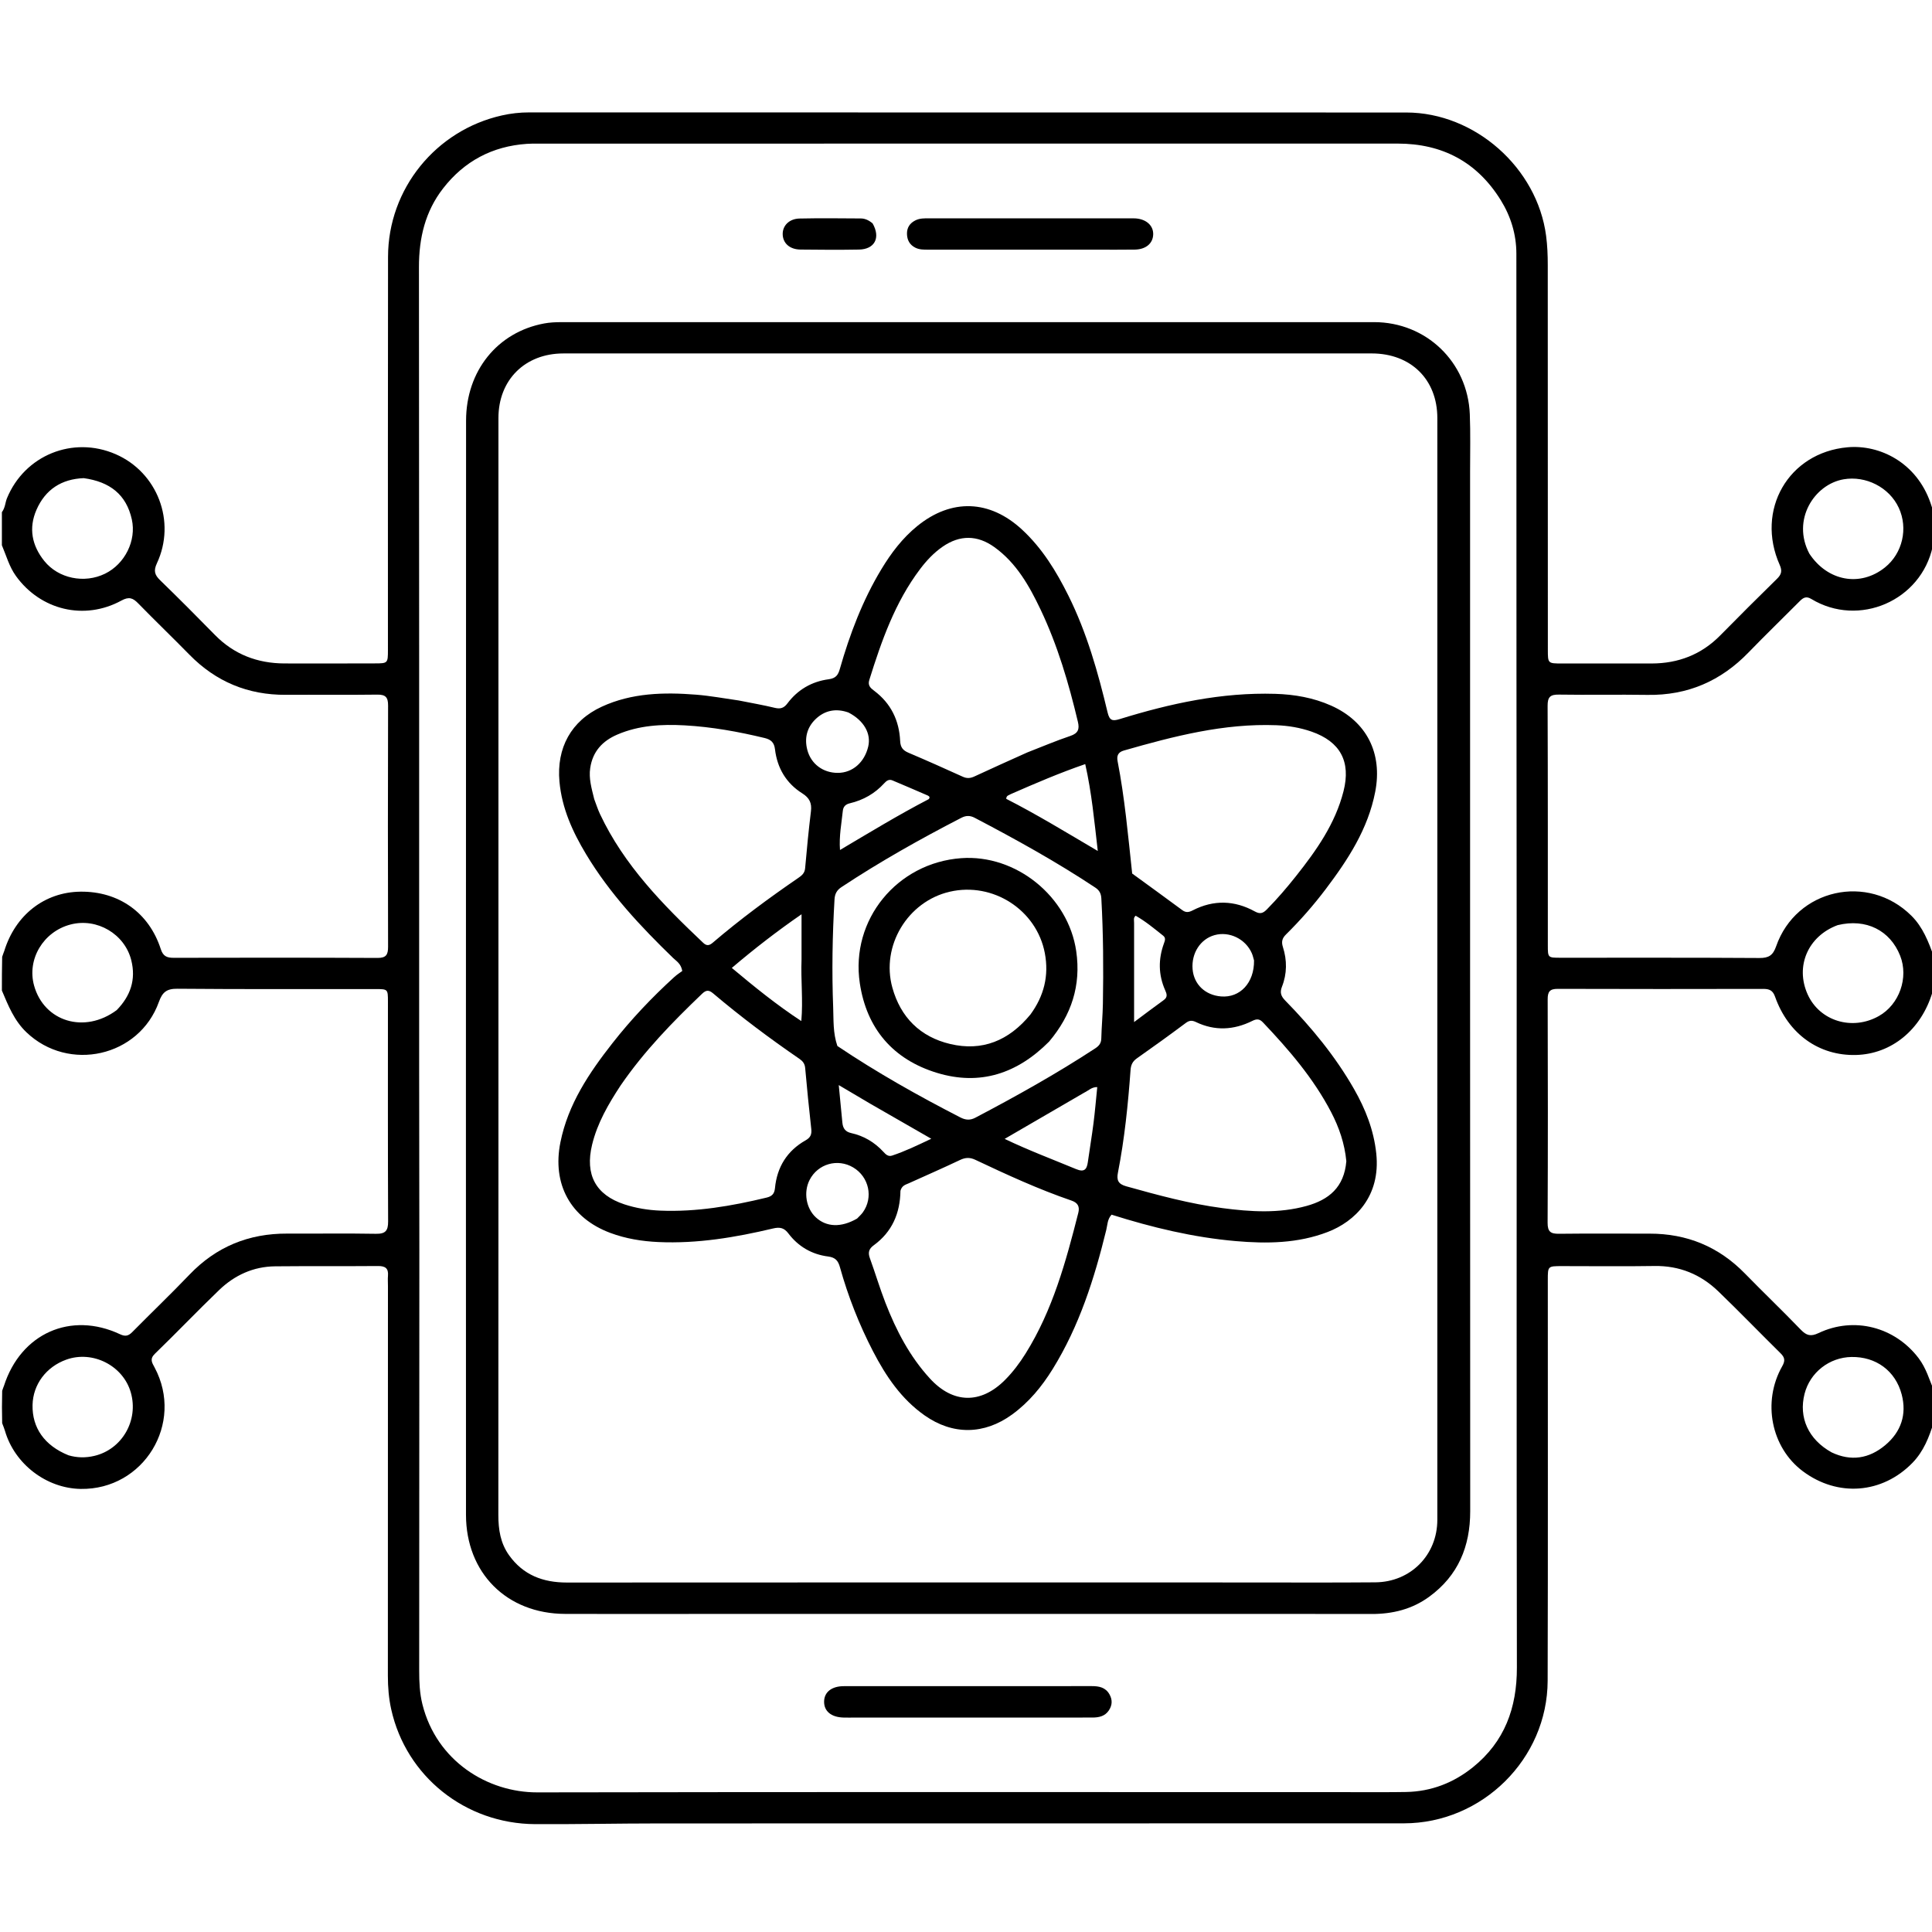 <svg version="1.1" id="Layer_1" xmlns="http://www.w3.org/2000/svg" xmlns:xlink="http://www.w3.org/1999/xlink" x="0px" y="0px"
	 width="100%" viewBox="0 0 1024 1024" enable-background="new 0 0 1024 1024" xml:space="preserve">
<path fill="#000000" opacity="1" stroke="none" 
	d="
M1,271.468 
	C2.797,269.051 2.751,266.376 3.693,264.084 
	C13.061,241.287 38.617,230.883 61.275,240.72 
	C83.448,250.346 93.484,276.446 83.157,298.562 
	C81.294,302.553 81.979,304.727 84.878,307.543 
	C94.678,317.061 104.328,326.739 113.887,336.502 
	C124.029,346.861 136.425,351.58 150.72,351.64 
	C166.716,351.708 182.713,351.633 198.71,351.615 
	C205.51,351.607 205.611,351.522 205.613,344.55 
	C205.624,275.064 205.543,205.578 205.667,136.092 
	C205.732,100.11 230.982,69.012 266.073,61.167 
	C270.802,60.109 275.57,59.576 280.436,59.577 
	C435.405,59.608 590.374,59.573 745.342,59.628 
	C781.754,59.641 814.763,88.987 819.468,124.988 
	C820.142,130.142 820.345,135.262 820.346,140.419 
	C820.369,208.405 820.376,276.391 820.392,344.378 
	C820.394,351.646 820.408,351.657 827.89,351.662 
	C843.72,351.671 859.551,351.69 875.381,351.662 
	C889.521,351.637 901.74,346.963 911.774,336.772 
	C921.71,326.68 931.735,316.674 941.855,306.768 
	C944.217,304.456 944.694,302.59 943.277,299.402 
	C930.389,270.403 947.816,239.867 979.266,237.066 
	C996.221,235.557 1015.764,245.068 1023.22,266.583 
	C1023.764,268.152 1024.25,269.741 1024.882,271.66 
	C1025,277.022 1025,282.044 1024.87,287.87 
	C1024.617,288.981 1024.443,289.278 1024.375,289.598 
	C1018.257,318.369 985.268,332.734 960.023,317.465 
	C957.411,315.885 955.817,316.699 953.972,318.558 
	C944.936,327.66 935.697,336.563 926.784,345.783 
	C912.102,360.972 894.435,368.637 873.214,368.307 
	C857.558,368.064 841.894,368.4 826.239,368.153 
	C821.673,368.081 820.248,369.425 820.266,374.075 
	C820.433,416.387 820.366,458.699 820.381,501.012 
	C820.383,507.605 820.414,507.622 827.057,507.624 
	C862.206,507.635 897.356,507.531 932.504,507.761 
	C937.477,507.793 939.715,506.366 941.386,501.572 
	C952.012,471.085 990.18,462.622 1013.077,485.348 
	C1019.245,491.47 1022.107,499.191 1025,507 
	C1025,512.355 1025,517.71 1024.844,523.855 
	C1024.52,525.114 1024.33,525.576 1024.187,526.053 
	C1018.242,545.766 1002.557,558.632 983.822,559.157 
	C964.178,559.707 947.828,548.1 940.815,528.264 
	C939.615,524.87 937.745,524.131 934.545,524.138 
	C898.234,524.21 861.924,524.24 825.614,524.115 
	C821.368,524.1 820.287,525.663 820.299,529.677 
	C820.417,569.152 820.456,608.628 820.266,648.102 
	C820.242,652.934 821.959,653.977 826.338,653.925 
	C842.326,653.735 858.317,653.883 874.307,653.858 
	C894.137,653.826 910.98,660.774 924.875,675.017 
	C934.645,685.03 944.765,694.702 954.468,704.778 
	C957.453,707.877 959.753,708.512 963.837,706.57 
	C982.707,697.596 1004.387,703.309 1016.95,719.923 
	C1020.868,725.104 1022.591,731.181 1025,737 
	C1025,742.355 1025,747.71 1025,753.532 
	C1022.482,761.805 1019.507,769.319 1013.606,775.37 
	C997.622,791.761 974.037,793.607 955.55,779.794 
	C938.738,767.233 933.887,743.002 944.64,724.084 
	C946.302,721.159 945.968,719.464 943.724,717.253 
	C932.688,706.374 921.92,695.219 910.763,684.465 
	C901.387,675.427 890.143,670.79 876.867,671.004 
	C860.539,671.267 844.204,671.059 827.872,671.064 
	C820.375,671.065 820.371,671.075 820.37,678.363 
	C820.359,749.191 820.495,820.019 820.286,890.845 
	C820.164,932.256 785.584,966.389 744.1,966.406 
	C612.444,966.46 480.789,966.413 349.133,966.457 
	C327.306,966.465 305.479,966.94 283.654,966.831 
	C246.609,966.645 215.241,941.501 207.357,905.997 
	C206.052,900.123 205.577,894.176 205.581,888.148 
	C205.631,819.32 205.618,750.493 205.621,681.665 
	C205.621,679.832 205.481,677.988 205.634,676.168 
	C205.967,672.213 204.183,670.988 200.342,671.021 
	C182.178,671.177 164.011,670.994 145.848,671.176 
	C134.321,671.291 124.366,675.846 116.173,683.724 
	C104.643,694.811 93.589,706.392 82.098,717.52 
	C79.189,720.337 80.592,722.263 81.96,724.828 
	C97.735,754.39 76.193,789.703 42.756,789.158 
	C24.561,788.862 7.729,775.946 2.638,758.399 
	C2.268,757.126 1.747,755.898 1.148,754.325 
	C1,748.645 1,743.29 1.152,737.145 
	C1.571,735.745 1.895,735.154 2.097,734.525 
	C11.031,706.746 37.499,694.907 63.637,707.181 
	C66.467,708.51 68.086,708.067 70.109,706.019 
	C80.175,695.828 90.535,685.922 100.437,675.576 
	C114.621,660.757 131.878,653.734 152.256,653.83 
	C167.914,653.904 183.575,653.654 199.228,653.936 
	C204.348,654.029 205.733,652.301 205.711,647.326 
	C205.537,608.514 205.621,569.702 205.613,530.89 
	C205.612,524.25 205.584,524.227 198.976,524.225 
	C163.995,524.21 129.013,524.355 94.035,524.054 
	C88.364,524.005 86.083,525.822 84.203,531.065 
	C73.767,560.17 36.375,568.501 14.011,547.133 
	C7.488,540.9 4.36,532.948 1,525 
	C1,519.312 1,513.624 1.146,507.142 
	C1.618,505.584 2.014,504.841 2.258,504.05 
	C8.162,484.909 23.618,472.851 42.589,472.607 
	C62.867,472.347 78.97,483.687 85.22,503.049 
	C86.46,506.891 88.501,507.669 92.117,507.66 
	C128.105,507.57 164.092,507.554 200.079,507.725 
	C204.627,507.746 205.698,506.058 205.687,501.861 
	C205.574,459.209 205.566,416.557 205.693,373.906 
	C205.706,369.548 204.344,368.109 199.956,368.166 
	C183.798,368.378 167.635,368.18 151.474,368.27 
	C131.433,368.381 114.46,361.343 100.419,347.015 
	C91.441,337.852 82.18,328.967 73.225,319.783 
	C70.423,316.909 68.361,316.118 64.353,318.308 
	C44.72,329.033 21.504,323.399 8.451,305.293 
	C4.875,300.333 3.343,294.494 1,289 
	C1,283.312 1,277.624 1,271.468 
M222.16,568.5 
	C222.197,599.996 222.269,631.493 222.264,662.989 
	C222.254,737.149 222.205,811.31 222.179,885.47 
	C222.176,891.466 222.416,897.42 223.884,903.304 
	C231.391,933.387 258.348,950.052 284.812,950 
	C429.634,949.716 574.457,949.875 719.279,949.877 
	C727.945,949.877 736.612,949.949 745.276,949.791 
	C758.586,949.548 770.441,944.919 780.696,936.659 
	C797.471,923.149 804.017,905.213 803.981,883.885 
	C803.769,758.398 803.889,632.911 803.873,507.424 
	C803.867,457.762 803.781,408.101 803.763,358.439 
	C803.736,283.78 803.754,209.12 803.709,134.461 
	C803.703,124.213 800.74,114.624 795.401,106.031 
	C782.869,85.862 764.494,76.095 740.708,76.102 
	C588.719,76.151 436.731,76.123 284.742,76.125 
	C282.91,76.125 281.072,76.12 279.246,76.245 
	C260.917,77.506 246.034,85.437 234.819,99.893 
	C225.356,112.09 222.039,126.173 222.055,141.538 
	C222.204,283.525 222.153,425.513 222.16,568.5 
M970.797,769.788 
	C981.08,774.673 990.663,773.118 999.182,765.994 
	C1007.578,758.973 1010.73,749.721 1007.934,739.087 
	C1004.62,726.481 994.235,719.018 981.327,719.23 
	C969.565,719.423 959.356,727.429 956.458,738.732 
	C953.244,751.267 958.42,762.918 970.797,769.788 
M958.985,293.431 
	C968.641,308.085 985.961,311.249 999.063,300.753 
	C1008.374,293.293 1011.443,280.069 1006.396,269.162 
	C1001.297,258.145 988.788,252.034 977.165,254.039 
	C961.58,256.727 949.527,275.545 958.985,293.431 
M36.288,771.33 
	C40.844,772.674 45.368,772.747 50.038,771.641 
	C64.699,768.166 73.568,752.842 69.331,738.035 
	C65.259,723.801 49.131,715.601 35.121,720.641 
	C24.431,724.486 17.481,733.84 17.253,744.687 
	C17,756.742 23.557,766.188 36.288,771.33 
M974.001,490.339 
	C958.273,496.151 951.354,512.152 958.11,527.085 
	C964.502,541.212 981.738,546.449 995.807,538.539 
	C1006.683,532.425 1011.722,518.181 1007.122,506.553 
	C1001.814,493.135 989.082,486.664 974.001,490.339 
M44.382,253.427 
	C32.585,253.88 24.015,259.47 19.33,270.213 
	C15.097,279.917 16.872,289.122 23.483,297.338 
	C30.955,306.626 44.683,309.449 55.696,304.054 
	C66.211,298.902 72.348,286.541 69.88,275.346 
	C66.959,262.1 58.228,255.35 44.382,253.427 
M61.857,535.379 
	C69.112,527.933 72.171,519.3 69.578,508.94 
	C66.098,495.035 51.404,486.349 37.378,490.009 
	C22.948,493.775 14.191,508.456 18.067,522.385 
	C23.371,541.449 44.748,548.103 61.857,535.379 
z"/>
<path fill="#000000" opacity="1" stroke="none" 
	d="
M347,855.422 
	C330.836,855.419 315.171,855.455 299.507,855.402 
	C268.588,855.299 246.996,833.705 246.982,802.837 
	C246.949,729.181 246.939,655.525 246.947,581.87 
	C246.959,462.221 246.98,342.572 247.027,222.923 
	C247.037,196.653 263.611,176.047 288.398,171.443 
	C291.324,170.9 294.359,170.748 297.344,170.747 
	C440.989,170.718 584.635,170.717 728.28,170.738 
	C755.881,170.742 777.905,191.827 779.025,219.526 
	C779.435,229.676 779.176,239.853 779.177,250.018 
	C779.187,433.657 779.159,617.297 779.241,800.936 
	C779.25,819.685 772.855,835.11 757.513,846.306 
	C748.443,852.925 738.116,855.479 726.942,855.45 
	C690.781,855.356 654.62,855.42 618.458,855.42 
	C528.139,855.421 437.819,855.421 347,855.422 
M264.185,428.5 
	C264.186,553.325 264.209,678.15 264.137,802.974 
	C264.132,810.682 265.243,817.913 269.805,824.296 
	C277.329,834.823 287.787,838.785 300.488,838.776 
	C420.313,838.683 540.139,838.733 659.964,838.739 
	C682.963,838.74 705.962,838.86 728.959,838.67 
	C747.659,838.516 761.81,824.188 761.813,805.545 
	C761.846,610.891 761.851,416.237 761.819,221.583 
	C761.815,201.093 747.759,187.331 727.038,187.328 
	C584.214,187.313 441.39,187.314 298.565,187.335 
	C278.294,187.338 264.192,201.336 264.183,221.513 
	C264.15,290.176 264.18,358.838 264.185,428.5 
z"/>
<path fill="#000000" opacity="1" stroke="none" 
	d="
M548,910.344 
	C515.859,910.349 484.218,910.354 452.578,910.359 
	C450.746,910.359 448.913,910.389 447.082,910.341 
	C440.596,910.172 436.739,906.992 436.791,901.893 
	C436.843,896.858 440.777,893.706 447.284,893.703 
	C491.082,893.678 534.879,893.694 578.677,893.676 
	C582.521,893.674 585.965,894.323 588.058,898.061 
	C589.695,900.985 589.532,903.809 587.721,906.54 
	C585.644,909.672 582.433,910.331 578.975,910.335 
	C568.817,910.344 558.658,910.342 548,910.344 
z"/>
<path fill="#000000" opacity="1" stroke="none" 
	d="
M580,132.322 
	C550.335,132.321 521.17,132.32 492.005,132.319 
	C489.675,132.319 487.363,132.386 485.165,131.287 
	C482.137,129.773 480.807,127.234 480.718,124.04 
	C480.626,120.75 482.164,118.317 485.149,116.818 
	C487.484,115.645 489.981,115.713 492.485,115.713 
	C527.983,115.721 563.48,115.723 598.978,115.728 
	C599.978,115.728 600.982,115.689 601.977,115.766 
	C607.673,116.207 611.374,119.641 611.216,124.298 
	C611.056,129.017 607.346,132.189 601.498,132.289 
	C594.501,132.41 587.5,132.32 580,132.322 
z"/>
<path fill="#000000" opacity="1" stroke="none" 
	d="
M462.499,118.408 
	C466.846,126.026 463.591,132.13 455.281,132.277 
	C444.952,132.459 434.615,132.395 424.284,132.274 
	C418.523,132.206 414.883,128.87 414.843,124.049 
	C414.806,119.551 418.325,115.945 423.784,115.824 
	C434.611,115.585 445.447,115.713 456.278,115.786 
	C458.48,115.801 460.49,116.716 462.499,118.408 
z"/>
<path fill="#000000" opacity="1" stroke="none" 
	d="
M391.575,371.271 
	C398.204,372.605 404.453,373.659 410.596,375.154 
	C413.622,375.891 415.471,375.336 417.378,372.786 
	C422.818,365.514 430.314,361.205 439.219,360.022 
	C443.004,359.519 444.213,357.774 445.119,354.604 
	C450.403,336.127 457.168,318.236 467.138,301.719 
	C472.323,293.131 478.332,285.173 486.217,278.783 
	C504.32,264.113 524.576,264.85 541.714,280.714 
	C552.421,290.624 559.843,302.767 566.267,315.677 
	C576.055,335.35 581.967,356.325 587.034,377.555 
	C588.074,381.914 589.581,382.335 593.479,381.13 
	C620.313,372.835 647.571,366.898 675.886,367.749 
	C686.097,368.056 696.107,369.793 705.504,373.979 
	C724.424,382.409 732.837,399.265 728.899,419.647 
	C725.081,439.407 714.471,455.624 702.662,471.25 
	C696.229,479.762 689.202,487.787 681.603,495.283 
	C679.586,497.273 679.067,499.128 679.968,501.941 
	C682.213,508.948 682.179,516.113 679.466,522.982 
	C678.197,526.196 679.063,528.136 681.278,530.399 
	C695.192,544.613 707.774,559.896 717.677,577.222 
	C723.753,587.852 728.157,599.035 729.455,611.413 
	C731.844,634.185 718.081,647.444 703.718,652.972 
	C687.915,659.055 671.459,659.242 654.952,657.807 
	C632.496,655.854 610.677,650.599 589.158,643.802 
	C586.909,646.234 586.997,649.219 586.351,651.864 
	C580.044,677.687 572.043,702.855 557.927,725.651 
	C552.191,734.914 545.345,743.237 536.434,749.717 
	C521.641,760.472 504.991,760.719 490.017,750.164 
	C477.693,741.478 469.536,729.385 462.727,716.235 
	C455.35,701.987 449.508,687.128 445.197,671.681 
	C444.257,668.31 442.882,666.47 438.9,665.965 
	C430.335,664.878 423.107,660.704 417.86,653.742 
	C415.584,650.721 413.286,650.273 409.733,651.116 
	C389.759,655.856 369.595,659.253 348.939,658.311 
	C340.25,657.915 331.723,656.533 323.546,653.491 
	C302.351,645.606 292.577,627.586 297.027,605.461 
	C301.102,585.198 312.231,568.69 324.618,552.894 
	C334.498,540.296 345.501,528.674 357.345,517.879 
	C358.818,516.537 360.532,515.46 361.626,514.642 
	C360.91,510.67 358.509,509.438 356.786,507.77 
	C339.505,491.039 323.137,473.551 310.661,452.797 
	C303.486,440.859 297.801,428.422 296.521,414.252 
	C294.915,396.456 302.666,382.061 318.942,374.567 
	C334.864,367.234 351.848,366.843 368.913,368.189 
	C376.358,368.776 383.74,370.154 391.575,371.271 
M713.584,615.457 
	C712.704,606.214 709.786,597.608 705.507,589.414 
	C696.156,571.507 683.155,556.389 669.358,541.86 
	C667.524,539.93 666.01,539.977 663.705,541.121 
	C653.913,545.984 643.903,546.511 633.896,541.716 
	C631.856,540.739 630.402,540.767 628.485,542.198 
	C619.948,548.571 611.306,554.808 602.591,560.935 
	C600.309,562.539 599.415,564.373 599.216,567.123 
	C597.891,585.383 596.038,603.59 592.517,621.579 
	C591.748,625.508 592.678,627.576 596.895,628.754 
	C613.727,633.456 630.585,638.052 647.939,640.327 
	C662.82,642.278 677.761,643.251 692.521,639.166 
	C704.276,635.913 712.436,629.329 713.584,615.457 
M328.897,575.374 
	C322.478,585.154 316.609,595.206 313.821,606.724 
	C309.971,622.629 315.737,633.319 330.884,638.313 
	C337.079,640.356 343.501,641.392 349.995,641.657 
	C369.117,642.438 387.767,639.229 406.263,634.763 
	C409.053,634.09 410.45,632.856 410.745,629.774 
	C411.815,618.586 417.173,609.929 427.031,604.374 
	C429.657,602.894 430.303,601.158 429.984,598.314 
	C428.777,587.572 427.718,576.811 426.755,566.044 
	C426.551,563.764 425.443,562.39 423.724,561.211 
	C407.916,550.367 392.583,538.89 377.954,526.499 
	C375.647,524.544 374.193,524.732 372.1,526.735 
	C356.555,541.617 341.541,556.96 328.897,575.374 
M477.256,631.144 
	C477.086,643.001 472.866,652.923 463.101,660.025 
	C460.489,661.924 459.971,663.885 461.051,666.857 
	C463.892,674.678 466.262,682.676 469.269,690.43 
	C474.962,705.109 482.159,718.973 492.923,730.692 
	C505.136,743.987 519.811,744.266 532.587,731.489 
	C536.849,727.227 540.445,722.433 543.629,717.332 
	C557.952,694.381 564.955,668.684 571.522,642.828 
	C572.342,639.603 571.333,637.503 567.939,636.341 
	C550.42,630.342 533.626,622.605 516.909,614.707 
	C514.099,613.38 511.71,613.453 508.884,614.794 
	C499.861,619.075 490.709,623.085 481.602,627.192 
	C479.957,627.934 478.045,628.302 477.256,631.144 
M544.445,398.825 
	C552.052,395.87 559.575,392.669 567.299,390.061 
	C571.427,388.668 572.238,386.493 571.311,382.59 
	C566.452,362.138 560.547,342.013 551.488,322.998 
	C545.524,310.48 538.703,298.377 527.066,290.004 
	C518.032,283.505 508.741,283.463 499.657,289.725 
	C494.95,292.97 491.079,297.101 487.648,301.649 
	C474.364,319.255 467.219,339.664 460.747,360.396 
	C459.836,363.314 461.365,364.656 463.343,366.139 
	C472.188,372.769 476.587,381.839 477.097,392.703 
	C477.257,396.109 478.558,397.717 481.516,398.974 
	C491.172,403.074 500.758,407.343 510.309,411.685 
	C512.511,412.685 514.325,412.532 516.456,411.539 
	C525.515,407.319 534.64,403.242 544.445,398.825 
M314.955,423.568 
	C315.967,426.207 316.815,428.924 318.015,431.474 
	C330.773,458.577 351.3,479.462 372.668,499.678 
	C374.516,501.426 375.893,501.255 377.774,499.648 
	C392.228,487.3 407.499,476.022 423.17,465.274 
	C424.956,464.05 426.501,462.803 426.726,460.226 
	C427.609,450.122 428.599,440.024 429.82,429.957 
	C430.346,425.618 429.003,422.874 425.242,420.511 
	C416.7,415.144 411.954,407.108 410.758,397.13 
	C410.333,393.585 408.71,391.993 405.282,391.165 
	C391.346,387.8 377.271,385.256 362.968,384.46 
	C350.784,383.782 338.632,384.413 327.174,389.343 
	C319.325,392.719 314.133,398.273 312.823,407.098 
	C312.012,412.565 313.495,417.642 314.955,423.568 
M600.076,462.993 
	C608.951,469.459 617.854,475.885 626.677,482.421 
	C628.624,483.863 630.22,483.512 632.17,482.511 
	C643.231,476.832 654.316,477.142 665.108,483.094 
	C667.959,484.666 669.498,483.999 671.503,481.965 
	C677.007,476.38 682.094,470.435 686.952,464.307 
	C697.751,450.684 707.731,436.563 712.098,419.337 
	C716.076,403.649 710.397,393.073 695.097,387.756 
	C689.091,385.669 682.826,384.623 676.506,384.383 
	C648.655,383.322 622.103,390.228 595.666,397.795 
	C592.604,398.672 591.793,400.584 592.348,403.443 
	C596.125,422.902 597.883,442.612 600.076,462.993 
M443.822,554.394 
	C464.715,568.436 486.608,580.75 508.983,592.247 
	C511.755,593.671 514.163,593.879 516.965,592.404 
	C538.628,581.002 559.996,569.097 580.483,555.663 
	C582.404,554.404 583.648,553.015 583.707,550.482 
	C583.851,544.338 584.45,538.202 584.556,532.058 
	C584.878,513.423 584.779,494.791 583.733,476.171 
	C583.585,473.543 582.669,471.862 580.536,470.446 
	C559.98,456.802 538.429,444.886 516.599,433.445 
	C514.157,432.165 511.989,432.188 509.527,433.458 
	C487.769,444.685 466.448,456.657 446.011,470.172 
	C443.548,471.8 442.491,473.708 442.314,476.696 
	C441.183,495.815 440.864,514.956 441.604,534.073 
	C441.858,540.623 441.432,547.354 443.822,554.394 
M424.832,508.525 
	C424.832,500.784 424.832,493.043 424.832,484.583 
	C411.883,493.522 399.926,502.773 387.875,513.018 
	C400.012,523.174 411.624,532.606 424.713,541.184 
	C425.692,530.049 424.409,519.775 424.832,508.525 
M574.598,579.166 
	C560.795,587.186 546.992,595.205 532.485,603.633 
	C545.376,609.799 557.954,614.498 570.345,619.644 
	C574.621,621.421 576.024,619.904 576.573,615.97 
	C577.535,609.07 578.707,602.199 579.583,595.29 
	C580.385,588.975 580.911,582.625 581.57,576.182 
	C578.633,576.121 577.125,577.919 574.598,579.166 
M535.733,420.894 
	C534.86,421.519 533.38,421.481 533.33,423.401 
	C549.501,431.639 565.092,441.183 581.847,451.035 
	C579.982,434.906 578.618,420.143 575.196,404.991 
	C561.562,409.685 548.94,415.11 535.733,420.894 
M454.274,645.863 
	C455.297,644.773 456.456,643.781 457.322,642.578 
	C462.988,634.698 460.605,623.75 452.195,618.76 
	C443.927,613.855 433.461,616.867 429.099,625.406 
	C425.8,631.866 427.225,640.408 432.402,645.213 
	C437.978,650.387 445.749,650.788 454.274,645.863 
M449.704,377.648 
	C443.121,375.304 437.094,376.443 432.154,381.27 
	C427.669,385.652 426.307,391.296 427.866,397.372 
	C429.806,404.931 436.289,409.683 444.117,409.642 
	C451.841,409.603 458.163,404.123 460.167,395.732 
	C461.801,388.889 457.988,381.941 449.704,377.648 
M664.664,509.046 
	C664.282,507.779 664.025,506.459 663.499,505.256 
	C660.173,497.644 651.574,493.475 643.765,495.628 
	C636.256,497.699 631.404,505.2 632.096,513.668 
	C632.753,521.701 638.744,527.446 647.18,528.133 
	C657.184,528.948 664.823,520.998 664.664,509.046 
M492.201,423.588 
	C493.096,422.706 492.543,421.997 491.758,421.654 
	C485.524,418.936 479.269,416.265 473.001,413.625 
	C471.151,412.846 469.833,413.857 468.649,415.157 
	C463.69,420.605 457.558,424.079 450.426,425.764 
	C448.183,426.295 446.942,427.518 446.71,429.781 
	C446.021,436.481 444.664,443.137 445.214,450.514 
	C460.824,441.278 475.952,432.041 492.201,423.588 
M461.446,585.1 
	C456.075,581.927 450.704,578.753 444.557,575.122 
	C445.27,582.481 445.896,588.737 446.473,594.998 
	C446.745,597.956 447.974,599.851 451.132,600.55 
	C457.811,602.026 463.49,605.38 468.147,610.419 
	C469.415,611.791 470.703,613.186 472.843,612.478 
	C479.754,610.191 486.265,607.033 493.594,603.564 
	C482.506,597.198 472.291,591.332 461.446,585.1 
M601.094,489.34 
	C601.094,506.53 601.094,523.719 601.094,541.712 
	C606.744,537.508 611.745,533.704 616.843,530.033 
	C619.074,528.426 618.37,526.668 617.536,524.776 
	C613.933,516.607 613.878,508.338 616.917,500.012 
	C617.457,498.533 617.995,497.122 616.512,495.942 
	C611.763,492.162 607.089,488.265 601.911,485.347 
	C600.571,486.585 601.131,487.62 601.094,489.34 
z"/>
<path fill="#000000" opacity="1" stroke="none" 
	d="
M556.062,552.046 
	C539.189,569.027 519.444,575.599 496.602,568.633 
	C473.28,561.522 459.307,545.138 455.715,521.101 
	C450.681,487.416 475.514,457.314 509.455,454.848 
	C538.601,452.73 566.232,475.232 570.418,504.126 
	C573.05,522.297 567.923,537.945 556.062,552.046 
M546.184,537.661 
	C553.297,527.9 556.062,517.207 553.78,505.165 
	C549.448,482.312 526.319,467.302 503.335,472.641 
	C481.049,477.818 466.835,501.376 472.97,523.474 
	C477.345,539.233 487.75,549.565 503.573,553.326 
	C520.565,557.365 534.697,551.653 546.184,537.661 
z"/>
</svg>